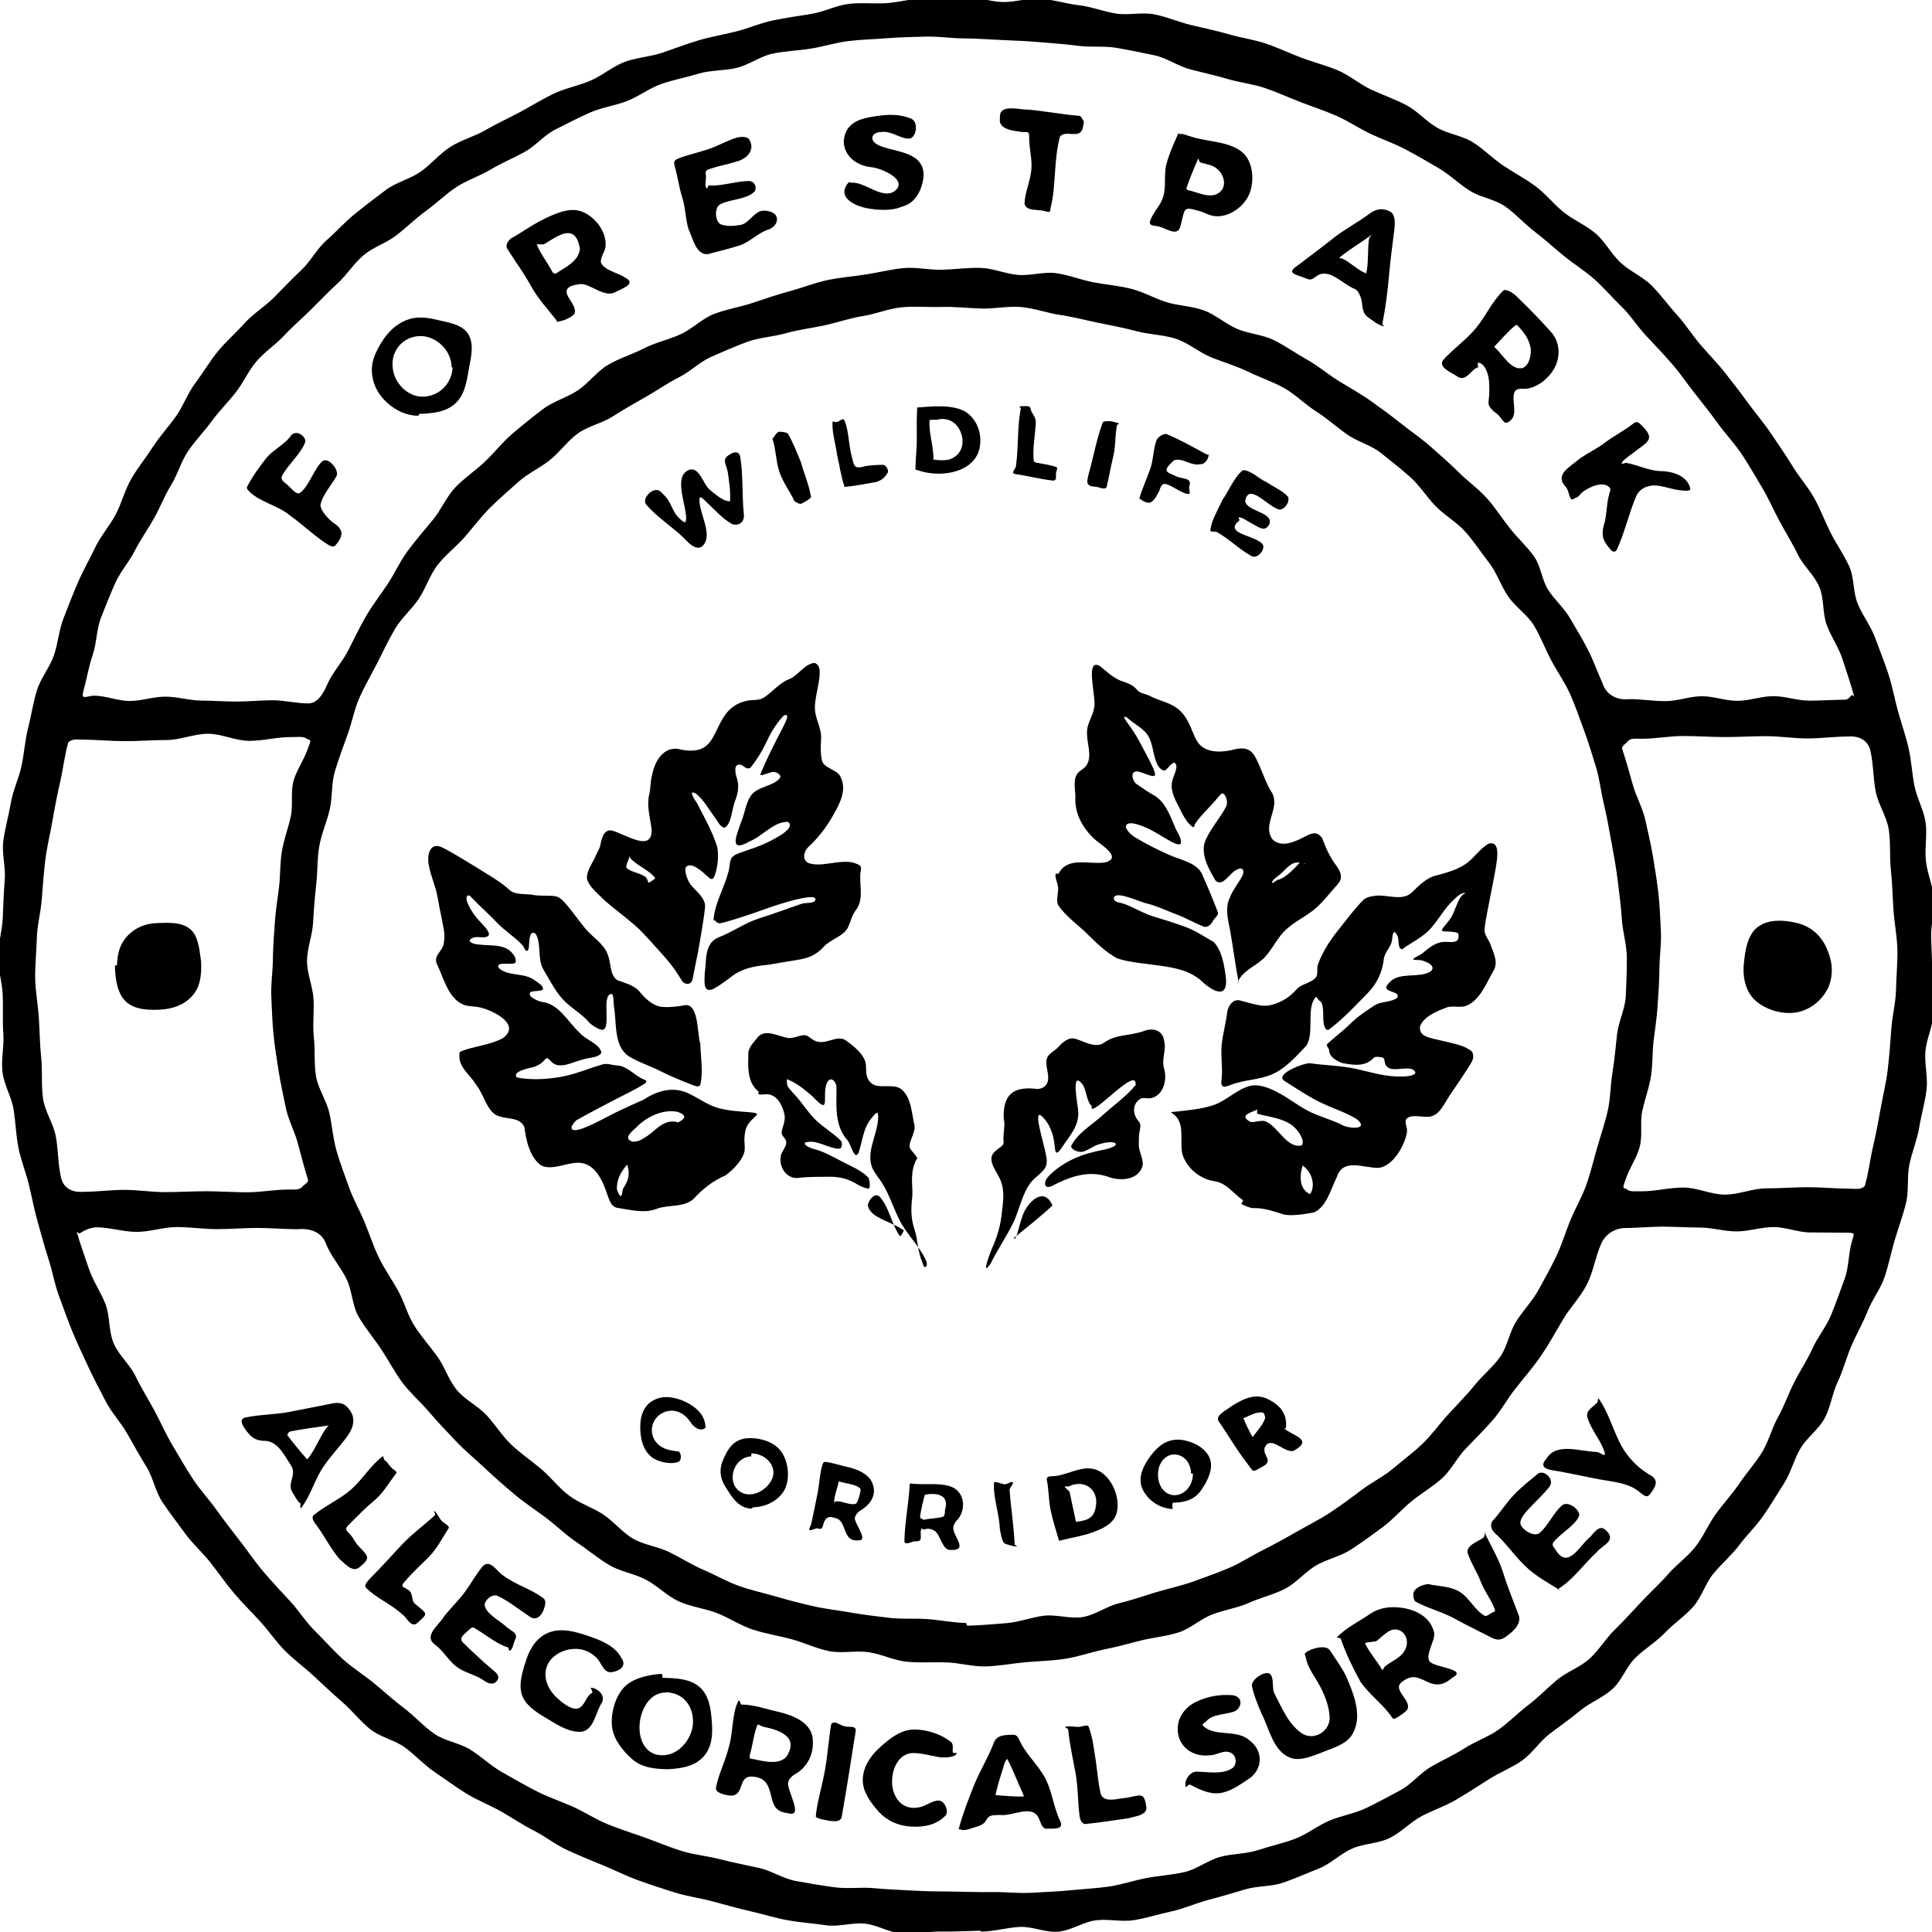 <?xml version="1.0" encoding="UTF-8"?><svg id="Layer_1" xmlns="http://www.w3.org/2000/svg" viewBox="0 0 240 240"><path d="M121.73,239.84c-1.6.03-3.2.13-4.78.1s-3.22.38-4.81.28-3.12-1.1-4.7-1.26-3.27.43-4.84.2-3.2-.34-4.76-.62-3.12-.78-4.67-1.13-3.1-.8-4.64-1.21-3.16-.63-4.68-1.1-3.06-.98-4.56-1.52-2.95-1.28-4.42-1.88-2.97-1.22-4.41-1.88-2.73-1.7-4.15-2.42-2.74-1.63-4.13-2.41-2.9-1.36-4.25-2.19-2.64-1.8-3.96-2.69-2.4-2.12-3.69-3.05-3.05-1.26-4.29-2.25-2.24-2.31-3.44-3.35-2.37-2.13-3.53-3.22-2.47-2.03-3.6-3.16-2.02-2.48-3.1-3.66-2.22-2.29-3.25-3.51-1.93-2.53-2.92-3.79-2.21-2.33-3.15-3.62-1.92-2.56-2.81-3.88-1.15-3.04-1.99-4.4-1.61-2.73-2.39-4.12-1.93-2.57-2.66-3.99-1.49-2.82-2.16-4.27-1.36-2.89-1.97-4.36-1.13-2.98-1.69-4.48-.81-3.09-1.31-4.61-.89-3.05-1.33-4.58-.72-3.09-1.1-4.64-.99-3.03-1.3-4.6-.35-3.16-.6-4.74-1.19-3.05-1.38-4.64.22-3.22.1-4.82,0-3.18-.07-4.77-.59-3.17-.58-4.77.5-3.17.58-4.76.11-3.17.25-4.76-.39-3.25-.18-4.83.66-3.13.93-4.71.99-3.05,1.33-4.61.42-3.17.82-4.72.62-3.14,1.09-4.67,1.58-2.83,2.11-4.34.62-3.16,1.21-4.65,1.14-2.98,1.79-4.44c.63-1.48,1.44-2.87,2.13-4.32s1.79-2.68,2.54-4.09,1.13-3.03,1.93-4.42,1.83-2.64,2.69-3.98,1.97-2.52,2.89-3.83,1.46-2.89,2.43-4.17,1.77-2.69,2.8-3.93,2.25-2.3,3.32-3.49,2.51-2.03,3.63-3.18,2.22-2.29,3.39-3.39,1.92-2.64,3.13-3.7,2.29-2.28,3.54-3.29,2.54-1.99,3.82-2.95,2.98-1.35,4.3-2.26,2.36-2.24,3.72-3.1,2.98-1.28,4.36-2.08,2.84-1.47,4.25-2.22,2.77-1.61,4.22-2.3,3.06-.98,4.54-1.61,2.74-1.75,4.23-2.32,3.17-.64,4.69-1.15,3-1.1,4.54-1.55,3.11-.71,4.66-1.1,3.03-1.06,4.6-1.38,3.15-.55,4.73-.8,3.09-1.06,4.68-1.25,3.23.02,4.83-.1c1.58-.15,3.15-.56,4.72-.64s3.18-.14,4.76-.16,3.16.62,4.74.67,3.21-.54,4.78-.42,3.13.63,4.7.81,3.08.79,4.64,1.04,3.25-.2,4.8.11,3.04.96,4.58,1.33,3.1.69,4.62,1.13,3.12.66,4.62,1.16,2.95,1.2,4.43,1.76,3.05.95,4.5,1.56,2.71,1.72,4.14,2.39,2.95,1.19,4.35,1.92,2.49,2.03,3.86,2.82,3.1.97,4.44,1.81,2.47,2.02,3.78,2.9,2.73,1.62,4,2.56,2.27,2.24,3.5,3.23,2.77,1.61,3.97,2.64,1.95,2.55,3.11,3.63,2.73,1.72,3.85,2.84,2.04,2.43,3.11,3.6,1.91,2.52,2.94,3.73,2.14,2.32,3.12,3.57,1.94,2.49,2.87,3.77,1.97,2.48,2.85,3.8,1.79,2.61,2.61,3.96,1.9,2.56,2.68,3.94,1.32,2.89,2.04,4.31,1.65,2.73,2.31,4.17.47,3.24,1.08,4.71,1.63,2.75,2.17,4.24,1.14,2.95,1.63,4.46.77,3.07,1.19,4.6.95,3.02,1.31,4.56.43,3.14.73,4.69,1.16,3.01,1.39,4.58-.13,3.21.04,4.78.88,3.1.99,4.68-.38,3.18-.34,4.77.15,3.15.13,4.74.27,3.17.18,4.76-.87,3.1-1.02,4.68c-.13,1.59.33,3.23.14,4.8s-.65,3.12-.91,4.68-.9,3.06-1.22,4.61-.04,3.25-.42,4.79-.94,3.05-1.39,4.56-.76,3.1-1.26,4.6-1.56,2.82-2.13,4.29-1.39,2.85-2.01,4.3-1.01,3.02-1.69,4.45-.88,3.12-1.62,4.52-2.22,2.4-3.02,3.77-1.18,2.99-2.03,4.33-1.67,2.71-2.57,4.01-2.07,2.42-3.02,3.69-2.2,2.3-3.2,3.53-1.46,2.93-2.51,4.11-2.42,2.09-3.52,3.24-2.5,1.97-3.64,3.08-1.69,2.84-2.87,3.9-2.77,1.66-3.99,2.67-2.52,1.91-3.78,2.87-2.16,2.43-3.46,3.34-2.83,1.49-4.16,2.35-2.67,1.71-4.04,2.52-2.9,1.3-4.3,2.05-2.53,2.02-3.96,2.71-3.19.66-4.64,1.3-2.65,1.89-4.12,2.47-2.94,1.24-4.44,1.76-3.21.38-4.73.84-3.03.9-4.56,1.3-3,1.08-4.55,1.42-3.08.82-4.64,1.09-3.23-.18-4.81.03-3.05,1.26-4.63,1.41-3.22-.67-4.81-.59-3.14.56-4.73.58c-.13,0-.1-.1-.2-.1ZM120.17,201.95c1.62-.03,3.21-.2,4.79-.31s3.15-.74,4.71-.93,3.31.44,4.87.16,3-1.37,4.54-1.73,3.05-.91,4.57-1.36,3.09-.78,4.58-1.32,3.01-1.07,4.46-1.69,2.8-1.52,4.22-2.23,2.81-1.48,4.18-2.27,2.81-1.49,4.14-2.37,2.61-1.82,3.87-2.78,2.75-1.67,3.96-2.7,2.53-1.99,3.67-3.09,2.08-2.44,3.16-3.62,2.22-2.31,3.22-3.55,2.29-2.29,3.22-3.58,1.16-3.08,2.01-4.42,2-2.52,2.77-3.91,1.55-2.8,2.24-4.24,1.13-2.99,1.74-4.46,1.44-2.87,1.97-4.37.9-3.07,1.34-4.6.97-3.05,1.32-4.61.33-3.19.59-4.76.39-3.16.57-4.74,1-3.13,1.08-4.72.14-3.21.13-4.81-.52-3.19-.62-4.78-.32-3.17-.51-4.76-.48-3.15-.77-4.72-.55-3.14-.93-4.69-.53-3.17-1-4.7-.93-3.07-1.49-4.57-1.07-3.03-1.72-4.49-1.6-2.78-2.35-4.2-1.31-2.93-2.14-4.31-2.3-2.3-3.21-3.63-1.39-2.92-2.38-4.19-1.86-2.62-2.92-3.82-2.52-2-3.66-3.15-1.97-2.55-3.17-3.63-2.45-2.05-3.71-3.05-2.93-1.39-4.24-2.33-2.47-1.98-3.83-2.85-2.48-2.04-3.88-2.84c-1.41-.81-3-1.32-4.48-2.04s-3.04-1.17-4.57-1.78-2.83-1.79-4.39-2.31-3.27-.52-4.85-.94-3.18-.72-4.79-1.05-3.18-.75-4.81-.99-3.21-.84-4.84-.98-3.3.24-4.94.19-3.28-.25-4.92-.2-3.31-.11-4.94.04-3.21.84-4.82,1.09-3.18.8-4.77,1.15-3.24.53-4.8.98-3.3.52-4.83,1.08c-1.51.57-2.99,1.21-4.43,1.84s-2.66,1.88-4.07,2.58-2.73,1.65-4.1,2.42-2.76,1.57-4.09,2.42-3.05,1.19-4.33,2.11-2.25,2.32-3.48,3.31-2.77,1.67-3.94,2.73-2.42,2.11-3.53,3.23-2.09,2.43-3.13,3.62-2.38,2.2-3.35,3.45-1.46,2.9-2.34,4.21-2.18,2.41-2.98,3.78-1.49,2.85-2.21,4.26-1.55,2.82-2.19,4.27-.92,3.08-1.47,4.57-1.1,3-1.56,4.52-.29,3.21-.65,4.76-1.03,3.03-1.3,4.59-.2,3.18-.38,4.76-.3,3.15-.39,4.74-.75,3.16-.75,4.75.72,3.16.81,4.75-.14,3.19.04,4.78,0,3.22.27,4.79,1.3,2.99,1.65,4.54.45,3.16.89,4.69,1.01,3.01,1.54,4.51,1.33,2.88,1.94,4.35,1.09,2.98,1.78,4.41,1.61,2.72,2.39,4.12,1.16,3,2.01,4.34,1.92,2.53,2.86,3.83,1.41,2.94,2.43,4.17,2.6,1.96,3.69,3.13,1.92,2.56,3.08,3.66,2.48,1.99,3.7,3.02,2.2,2.35,3.48,3.31,2.86,1.45,4.2,2.32,2.36,2.23,3.75,3.03,3.08.97,4.52,1.68,2.76,1.57,4.24,2.2,2.85,1.44,4.36,1.98,3.06.87,4.6,1.32,3.06.84,4.63,1.2,3.13.52,4.71.8,3.13.45,4.73.65,3.17.04,4.77.16,3.15.44,4.76.48c.13.01.08.31.18.31ZM230.34,86.54c-.41-1.54-.95-3.05-1.42-4.55s-1.44-2.86-1.99-4.34-.31-3.29-.93-4.75-1.98-2.59-2.67-4.02-1.53-2.76-2.28-4.16-1.38-2.85-2.19-4.21-1.6-2.73-2.47-4.05-1.98-2.47-2.91-3.75-1.89-2.52-2.88-3.76-1.86-2.56-2.9-3.75-2.12-2.34-3.21-3.49-1.93-2.54-3.07-3.64-2.18-2.32-3.36-3.38-2.56-1.89-3.79-2.9-2.4-2.08-3.66-3.04-2.33-2.2-3.64-3.11-3.07-1.11-4.41-1.96-2.49-2-3.86-2.8-2.74-1.6-4.14-2.34-2.92-1.25-4.35-1.93-2.76-1.6-4.21-2.23-2.97-1.13-4.45-1.7-2.93-1.24-4.43-1.75-3.11-.67-4.63-1.12-3.06-.78-4.6-1.18-2.92-1.43-4.48-1.76-3.12-.65-4.69-.92-3.21-.05-4.78-.26-3.15-.31-4.74-.45-3.16-.2-4.75-.27-3.16-.19-4.75-.2-3.18-.27-4.76-.22-3.18.07-4.77.2-3.18.16-4.76.35-3.11.69-4.68.94-3.18.3-4.73.62-2.93,1.39-4.48,1.77-3.21.26-4.73.72-3.1.75-4.6,1.27-2.81,1.55-4.29,2.13-3.11.78-4.57,1.42-2.86,1.38-4.29,2.09-2.49,2.06-3.89,2.83-2.85,1.36-4.22,2.18-2.92,1.3-4.25,2.18-2.46,2.01-3.75,2.94-2.41,2.05-3.67,3.03-2.89,1.46-4.11,2.5c-1.19,1-2.04,2.4-3.18,3.45s-2.22,2.17-3.32,3.27-2.29,2.1-3.35,3.24-2.42,2.02-3.43,3.2-1.65,2.68-2.61,3.9-2.08,2.33-3,3.59-2.03,2.39-2.9,3.68-1.29,2.88-2.1,4.2-1.37,2.79-2.13,4.15-1.68,2.62-2.38,4.01-1.8,2.6-2.43,4.01-1.22,2.89-1.78,4.33-.52,3.13-1.02,4.59-.74,3.01-1.16,4.5c-.34,1.17.38.63,1.3.58,1.48,0,2.97.66,4.45.66s2.96-.54,4.44-.54,2.96.48,4.44.49,2.96.12,4.44.12,2.96-.16,4.44-.16,2.97.4,4.45.39c1.2-.02,1.89-1.34,2.34-2.38.67-1.49,1.83-2.72,2.57-4.15s1.42-2.9,2.24-4.3,1.81-2.68,2.7-4.02,1.55-2.86,2.52-4.15,2.02-2.53,3.06-3.77,1.68-2.86,2.79-4.04,2.52-2.09,3.69-3.21,2.19-2.43,3.42-3.48,2.51-2.08,3.8-3.06,2.97-1.42,4.32-2.32,2.36-2.34,3.76-3.17,3-1.3,4.44-2.04,3.06-1.08,4.55-1.75,2.69-1.97,4.21-2.55,3.15-.83,4.7-1.34,3.07-1.05,4.65-1.47,3.09-1.04,4.69-1.38,3.22-.45,4.84-.71c1.56-.24,3.12-.65,4.68-.79s3.18.26,4.76.21,3.15-.27,4.73-.23,3.11.74,4.68.87,3.21-.43,4.77-.21,3.06.84,4.6,1.13,3.13.42,4.66.8,2.93,1.21,4.43,1.67,3.15.48,4.63,1.02,2.71,1.7,4.16,2.31,3.14.69,4.55,1.39,2.7,1.63,4.08,2.4,2.58,1.8,3.92,2.64,2.72,1.58,4,2.49,2.55,1.84,3.78,2.82,2.54,1.86,3.72,2.91,2.37,2.08,3.49,3.19,2.44,2.04,3.49,3.22,1.9,2.54,2.88,3.77c.93,1.16,2.06,2.19,2.93,3.4s.97,2.94,1.78,4.19,1.99,2.26,2.73,3.55,1.53,2.55,2.21,3.89,1.16,2.73,1.78,4.1c.48,1.51,1.83,2.2,3.4,2.02,1.48,0,2.97.25,4.46.25s2.97-.6,4.46-.61,2.97.57,4.46.57,2.97-.58,4.46-.58,2.97.56,4.46.56,2.97-.11,4.46-.12c.43-.02.61-.38.79-.56.11-.07.39.22.37.16ZM9.51,152.96c.44,1.56,1.02,3.1,1.53,4.64s1.5,2.91,2.07,4.42.37,3.36,1.01,4.85,2.03,2.65,2.73,4.11,1.57,2.83,2.34,4.26,1.41,2.92,2.24,4.31,1.63,2.8,2.52,4.16,2.01,2.54,2.95,3.86,1.92,2.59,2.92,3.87,1.89,2.63,2.95,3.86,2.15,2.41,3.26,3.6,1.97,2.61,3.13,3.74,2.22,2.38,3.43,3.47,2.61,1.95,3.86,2.98,2.45,2.13,3.75,3.11,2.4,2.24,3.74,3.17,3.14,1.13,4.52,2,2.56,2.02,3.98,2.82,2.82,1.61,4.27,2.35,3,1.24,4.48,1.91,2.85,1.58,4.36,2.19,3.06,1.09,4.59,1.64,3.02,1.19,4.58,1.67,3.2.61,4.77,1.02,3.15.71,4.75,1.06,3.04,1.35,4.64,1.64,3.21.56,4.83.78,3.27-.05,4.9.11,3.23.2,4.86.3,3.23.1,4.87.12,3.23.09,4.87.06,3.25.18,4.88.09,3.25-.15,4.87-.31c1.59-.16,3.2-.23,4.77-.46s3.12-.76,4.68-1.06,3.19-.38,4.73-.74,2.91-1.47,4.44-1.89,3.22-.35,4.73-.85,3.1-.84,4.58-1.4,2.79-1.63,4.25-2.25,3.11-.87,4.54-1.55,2.84-1.47,4.25-2.21,2.45-2.13,3.83-2.93,2.83-1.44,4.17-2.3,2.9-1.39,4.2-2.3,2.42-2.09,3.69-3.05,2.37-2.12,3.59-3.14,2.86-1.56,4.04-2.63,2.01-2.51,3.15-3.62,2.2-2.29,3.29-3.45,2.27-2.23,3.32-3.43,2.4-2.15,3.39-3.4,1.6-2.79,2.54-4.08,2.03-2.46,2.92-3.78,1.98-2.52,2.82-3.88,1.21-2.98,1.99-4.37,1.29-2.91,2.01-4.33,1.61-2.74,2.27-4.2,1.73-2.72,2.33-4.2,1.14-2.99,1.68-4.49.45-3.2.92-4.72c.27-.92.39-.95-.6-.98-1.53,0-3.05-.03-4.58-.03s-3.06-.67-4.59-.67-3.06.54-4.59.54-3.06-.48-4.59-.48-3.06-.11-4.59-.11-3.06.16-4.58.17c-1.4-.02-2.62.84-3.09,2.04-.71,1.62-.95,3.43-1.75,4.99s-2.09,2.86-2.98,4.37-1.73,3.04-2.72,4.49-2.14,2.75-3.23,4.14c-.98,1.25-1.73,2.67-2.78,3.86s-2.16,2.32-3.27,3.45-1.83,2.68-3,3.75-2.6,1.87-3.82,2.88-2.29,2.24-3.56,3.19-2.58,1.89-3.9,2.76-3,1.2-4.37,2-2.44,2.16-3.85,2.89-3.01,1.09-4.46,1.74-3.06.88-4.55,1.44-2.74,1.78-4.26,2.26-3.14.61-4.68,1-3.07.82-4.63,1.12c-1.6.35-3.18.9-4.78,1.15s-3.28.27-4.9.42-3.27.47-4.9.52-3.28-.45-4.91-.5-3.28.07-4.9-.08-3.17-.96-4.78-1.19-3.34.19-4.94-.14-3.11-1.07-4.68-1.49-3.21-.67-4.76-1.18-2.94-1.46-4.46-2.05-3.22-.77-4.7-1.44-2.67-1.95-4.12-2.71-3.18-.99-4.58-1.83-2.66-1.91-4.02-2.82-2.52-2.07-3.83-3.05-2.67-1.87-3.92-2.92-2.47-2.12-3.66-3.24-2.46-2.15-3.58-3.34-2.26-2.36-3.32-3.61-2.33-2.34-3.31-3.64-1.74-2.79-2.64-4.15-1.99-2.63-2.81-4.04-.8-3.27-1.53-4.74-1.85-2.72-2.49-4.23c-.51-1.56-2-2.08-3.56-1.92-1.67,0-3.34-.16-5.01-.16s-3.34.15-5,.15-3.34-.26-5-.26-3.34.6-5,.6-3.34-.57-5-.57c-.79.03-1.5.39-2.09.76-.11.06-.42-.32-.41-.27ZM202.06,147.72c.36.39,1.33.24,1.88.27,1.72,0,3.44-.47,5.17-.47s3.44.88,5.17.88,3.44-.78,5.17-.78,3.45-.14,5.17-.14,3.45.18,5.17.18c.7,0,1.39.18,1.86-.34.47-1.59.63-3.2,1.01-4.82s.68-3.21.97-4.84.69-3.22.88-4.87.32-3.28.43-4.93.56-3.28.59-4.94.21-3.32.17-4.97-.38-3.3-.49-4.95-.14-3.31-.32-4.96-.01-3.35-.26-4.98-1.32-3.14-1.63-4.76-.27-3.32-.63-4.93c-.23-1.35-1.4-1.98-2.7-1.88-1.71,0-3.42.24-5.14.24s-3.43-.28-5.14-.28-3.43.11-5.14.11-3.42-.13-5.14-.13-3.42.34-5.13.34c-.64.03-1.46-.16-1.82.37-.12.21-.75.51-.65.88.49,1.49.91,2.97,1.32,4.45s1.23,2.9,1.56,4.4.7,3.04.95,4.56.51,3.08.68,4.61.22,3.11.3,4.66-.17,3.11-.18,4.66-.13,3.09-.23,4.64c-.09,1.46-.33,2.89-.5,4.36s-.09,2.93-.33,4.39-.76,2.82-1.07,4.27.06,3.02-.32,4.45-1.32,2.67-1.76,4.08c-.1.37-.34.77-.24.98,0,.11.35.13.38.17ZM38.14,91.8c-.41-.41-1.41-.2-2.02-.24-1.72,0-3.43.47-5.15.47s-3.43-.88-5.15-.88-3.43.78-5.15.78-3.43.14-5.15.14-3.43-.18-5.15-.19c-.71,0-1.42-.16-1.89.36-.46,1.58-.62,3.2-.99,4.81s-.68,3.21-.96,4.84-.69,3.22-.89,4.86-.33,3.27-.45,4.92-.58,3.27-.62,4.93-.23,3.31-.2,4.96.36,3.3.46,4.95.12,3.31.29,4.95-.01,3.35.22,4.98,1.3,3.14,1.6,4.77.25,3.32.61,4.93c.25,1.45,1.41,2.02,2.78,1.91,1.7,0,3.4-.24,5.1-.24s3.4.28,5.1.28,3.4-.11,5.1-.11,3.4.13,5.1.13,3.4-.34,5.09-.34c.63-.02,1.36.12,1.75-.37.14-.21.78-.48.69-.85-.46-1.5-.86-2.98-1.25-4.48s-1.19-2.91-1.5-4.43-.66-3.05-.9-4.58-.49-3.08-.64-4.62-.2-3.11-.27-4.66.19-3.11.2-4.66.15-3.09.25-4.64c.09-1.46.35-2.9.52-4.36s.1-2.93.35-4.39.77-2.82,1.09-4.26-.04-3.03.35-4.45,1.34-2.66,1.8-4.07c.1-.37.35-.75.26-.96,0-.11-.34-.15-.38-.19Z"/><path d="M154.39,149.08c-1.03-.68-1.99-2.07-3.39-2.32-1.93-.26-3.57-1.63-4.13-3.41-.36-1.76.44-3.94-1.23-5.05-.36-.33-.27-.09.16-.18,1.62-.18,3.32-.31,4.89-.82s2.84-1.88,4.4-2.35c1.13-.37,2.44.13,3.49.68,1.35.67,2.55,1.65,3.9,2.36s2.87,1.07,4.22,1.74c.74.49,3.53.67,1.82-.72-1.43-.88-3.15-1.38-4.69-2.16s-2.88-1.7-4.33-2.61c-1.11-.86,2.53-2.22,3.22-2.16,1.9.27,3.88.29,5.78.71s3.71,1.02,5.65.93c.56.05,2.42-.18,1.34-.86-.83-.44-2.66.43-3.29-.47-.25-.27-.13-.96-.48-1.04-.26-.03-.83-.15-1.04.03-1.1,1.21-2.59.92-3.98.67-.68-.29-1.54-.7-1.6-1.6.03-.19-.43-.54-.22-.77.94-.87,1.98-1.62,2.88-2.52s1.95-1.58,3.01-2.28c.82-.52,2.07-.35,2.8-.93.53-1-2.37-.53-.97-1.91,1.19-1.35,3.71-.49,5.07-1.34,1-.74-.87-1.45-1.38-1.44-1.51,0-.34-.31.34-.79.8-.66,1.68-1.42,2.71-1.46.57-.04,1.46.17,1.74-.27.12-.19.21-.76-.1-.89-1.95-.41-2.55.41-.93-1.56.63-.82.83-2.03,1.4-2.85.29-.46.76-.47.54-.52-.55-.02-1.08.55-1.49.93-1.02.95-1.76,2.34-2.77,3.48s-2.47,1.77-3.56,2.6c-.63-.1-.3-1.29-.61-1.74-.45-.9-.58-.11-.64.62-.11.76-.86,1.46-1,2.22-.18,1.6-.74,2.95-1.87,4.18-1.54,1.58-3.16,3.33-4.94,4.67-.57.35-.75-.9-.73-1.52,0-.92-.03-1.9-.48-2.05-.08-.03-.35-.52-.44-.47-1.26,1.4-.13,4.52-1.2,6.08-1.24,1.29-2.48,2.73-4.13,3.49s-3.66.71-5.26,1.37c-.99.41-1.28.24-1.11-.83.15-1.36-.14-2.77,0-4.14s.52-2.69.69-4.07c.1-.74.65-1.62,1.51-1.48,1.71.44,2.81.86,3.86.6s2.21-.74,3.38-2.1c.7-.6,1.74-.68,2.27-1.36.3-.37.07-1.15.25-1.6.58-1.57,1.49-2.98,2.51-4.25s2.02-2.65,3.17-3.79c.43-.38,1.19-.46,1.72-.51,1.39-.05,3.05.64,4.18-.31.98-.92,1.88-1.95,3.29-2.23,1.22-.33,2.5-.7,3.52-1.41s1.77-1.96,2.86-2.51c1.59-.36,1,2.25.48,4.95-.45,2.37-1.01,4.92-1.02,5.66-.12.69.55,1.34.75,2.01.39,1.07.95,2.11.37,3.14-.88,1.5-1.65,3.65-3.35,4.37-.72.33-1.74-.04-2.49.23-1.18.45-2.88,1.13-3.31,2.36-.16,1.25,1.15,1.4,2.57,1.74,1.29.31,2.8.59,3.5,1.11.6.25.69.94.34,1.58-.84,1.41-1.83,2.81-2.72,4.13-.66.98-1.21,2.35-2.31,2.61-.89.25-2.39-.38-3.05.3-.34.33.15,1.18.05,1.65-.26,1.67-1.78,4.31-3.57,4.45-1.87.01-4.37-1.25-5.14,1.13-.72,1.42-1.28,3.74-2.85,4.4-1.07.2-2.56.46-3.66.28-1.29-.38-2.48-.86-3.88-.81-.42-.01-1.08-.33-1.45-.49-.09-.09.25-.41.18-.46ZM156.17,137.83c-.51.32-2.41.66-.87,1.52.52.17,1.55-.35,2.07.03,1.44.69,2.55,3.34,4.33,2.9.13-.06.16-.49.1-.68-.23-.74-.75-1.39-1.33-1.84-1.2-.87-2.84-1.01-4.26-1.4-.12-.04,0-.55-.04-.53ZM161.82,144.79c-.55,1.8-.14,3.11.94,3.55.68-1.1.23-2.76-.94-3.55Z"/><path d="M69.23,111.4c.36.13.61.41.89.69.93,1.03,1.72,2.21,2.61,3.28s2.32,1.87,2.77,3.23c.41.92.22,2.58,1.21,3.17,1,.38,2.17.62,2.88,1.58.74.87,1.68,1.71,2.84,1.74.82.06,1.74-.06,2.52-.2,1.89-.44,1.63,3.53,2.04,4.75.06,1.67.38,3.55,0,5.16-.24.31-.72.07-1.1-.07-1.34-.53-2.65-1.06-3.91-1.7s-2.68-1.08-3.89-1.83c-1.87-1.27-1.47-4.09-1.81-6.09-.1-.58-.02-1.57-.28-1.64-1.46-.02.17,4.89-1.39,4.43-.47-.17-1.01-.47-1.4-.87-.94-1.11-2.35-1.84-3.34-2.94s-1.65-2.48-2.41-3.73c-.72-1.31-.17-3.16-.93-4.38-1.07-.64-.63,1.95-.98,2.1-.34.19-.41-.45-.68-.7-.98-1.05-2.23-1.79-3.17-2.8s-2.05-1.96-3-2.96c-.24-.24-.32-.42-.58-.38-.61.33.56,2.14,1.03,2.7.59.76,2.46,2.29,1.11,2.48-.49.07-1.08-.11-1.52.08-.64.28-.43.56.11.72,1.53.4,3.63-.14,4.73,1.12.28.32.54.66.48,1.15-.02.59-2.65-.24-2.1.76,1.2,1.11,3.2.51,4.49,1.55.34.26,1.1.64.99,1.09-.09.31-1.35.13-1.58.39-.36.56,1.02,1.08,1.41,1.17,2.2.24,3.21,2.45,4.73,3.83.68.87,2.52,1.37,2.71,2.48-.34.69-1.61.58-2.27.85-1.27.27-2.97,1.37-4,.23-.32-.34-.45-.59-.83-.13-.41.48-1.05.82-1.71.93-.44.12-2.31.51-1.69,1.21,1.75.34,3.66.23,5.47-.08s3.51-1.08,5.2-1.55c.56-.16,1.16.1,1.73.13,1.15.05,1.89.92,2.93,1.52.49.33,1.04.27.59.72-1.35.86-2.82,1.51-4.24,2.27s-2.87,1.49-4.24,2.28c-.25.15-.51.55-.63.77-.26,1.13,2.01.1,4.33-1.13,2-1.06,4.21-1.99,4.61-2.18,1.82-1.21,3.92-1.71,5.85-.63,1.16.57,2.23,1.35,3.44,1.68s2.52.41,3.8.51c2.05.17.4.39-.3,1.83-.15.34-.23.8-.26,1.19-.06.61.08,1.2,0,1.8-.16,1.06-1.5,2.44-2.38,3.04-1.52.65-2.8,1.65-3.96,2.92-1.27,1.11-3.07.66-4.56,1.22-1.56.61-3.22.13-4.87-.11-.94-.16-1.07-1.19-1.53-2.38-.46-1.22-1.23-2.71-2.6-3.12-1.63-.52-3.87,1.03-5.39.21-1.41-1.03-1.85-3.14-2.06-4.75-.52-1.22-2.01-.96-3.13-1.34-1.51-.42-1.86-2.72-2.9-3.97-.67-1.11-1.9-1.95-2.04-3.26.05-.33-.13-.69.18-.83,1.58-.66,3.57-.76,5.19-1.63,2.32-1.63-.99-3.36-2.58-3.77-.75-.26-1.7-.11-2.42-.46-1.85-.9-2.36-3.39-3.23-5.15-.27-1.06.81-1.42.93-2.5.09-.5.08-1.07,0-1.58-.23-1.35-.55-2.7-.78-4.06s-.87-2.65-1.09-3.99c-.25-1.13.06-2.99,1.7-2.18,1.43.72,2.79,1.61,4.17,2.43,1.47.95,2.95,1.72,4.14,2.82.66.61,1.73.49,2.66.58,1,.23,2.22.08,3.16.22.08.02.06.07.13.09ZM84.24,139.43c.92-.48,1.12-.88-.06-1.31-1.77-.36-3.66.54-4.9,1.69-.44.52-2.08,1.54-.74,2.01.61.01.95-.12,1.43-.43,1.39-.74,2.28-2.39,4.11-2.02.09.02.09.09.16.06ZM77.92,144.67c-.91.99-1.3,1.97-1.29,3.01,0,.19.34.91.46.9.23-.01.2-.75.32-.94.58-.88.92-1.66.51-2.97Z"/><path d="M131.51,108.5c1.16-2.17,3.83-1.04,5.84-1.38,1.92-.55-.22-1.97-1.1-2.64-1.65-1.39-2.83-3.37-2.66-5.64-.09-1.34-.33-2.5.71-3.16,2.09-1.31.18-3.8.9-5.67.2-.7.61-1.32.7-2.04.4-1.04-1.24-6.34.73-5.23.86.69,1.79,1.6,2.87,1.92.7.25,1.26.44,1.77,1.06.37.43,1.08.47,1.58.74,1.25.66,2.55.77,3.68,1.77,1.35,1.26,1.53,2.92,2.28,4,.7.99,2.2,1.5,4.72.82,1.76-.34,2.21.5,2.79,1.77s1.04,2.69,1.71,3.69c1.01,1.92-1.23,3.85,0,5.71.84.9,2.11.65,3.38.05s2.04-1.27,2.83-.16c.47,1.27,1,2.46,1.87,3.57.54.8.67,1.49.07,2.15-.96,1.06-1.87,2.3-2.99,3.21-1.1.86-2.39,1.48-3.42,2.42s-1.62,2.27-2.54,3.33-2.5,1.59-3.25,2.78c-.21.31-.07.44-.22.47-.15.03.18.16.09-.13-.4-2.02-.68-4.36-1.05-6.38-.3-1.42-.63-2.81.01-4.11.35-.89.96-1.62,1.42-2.43.46-.71.22-1.46-.66-.91-.8.31-1.66,2.2-2.59,1.29-.79-1.39-1.89-3.21-1.27-4.89.64-1.52,1.8-2.78,2.57-4.21.34-.61,0-1.41-.24-1.62-.2-.22-.42,0-.83.51-.8,1.01-1.94,1.99-2.66,3.05-.32.47-.12.65-.39.51-.58-.39-.94-1-1.28-1.61-.62-1.35-1.68-2.76-1.22-4.24.14-.58.55-1.23.47-1.8-.32-1.02-1.15.77-1.55.65-.26-.05-.48-.25-.67-.51-.65-.99-.6-2.47-1.17-3.6s-1.88-1.65-2.75-2.48c-1.02-.46.47.94,1.53,2.94.89,1.67,1.86,3.45,1.9,3.83.46,1.22-1.58-.16-2.3-.06-.77.1-.4,1.28.11,1.59.63.42,1.28.89,1.95,1.27,1.53.8,2.05,2.38,2.72,3.89.22.7.94,1.48.78,2.2-.37.43-1.76-.61-3.23-1.43s-3.35-1.54-3.59-.75c-.09.42.78,1.24,1.25,1.47,1.23.75,2.71,1.49,4.15,2.13s3.28.92,4.02,2.28c.69,1.56,1.41,3.25,2.02,4.87.11.34-.49.74-.62,1.04-.21.43-.68.86-1.11.72-1.17-.44-2.27-1.11-3.45-1.54s-2.31-1-3.51-1.31c-.76-.08-4.5-1.96-4.22-.51.22.36.74.35,1.18.5,1.28.45,2.46,1.22,3.78,1.61s2.62.81,3.89,1.27,2.35,1.22,3.53,1.88c1.03,1.08,1.29,2.81,1.5,4.32.35,2.97-1.75,1.74-3.04.5-1.43-1.26-3.24-1.61-5.06-1.87s-3.68-.38-5.36-.9c-1.45-.78-2.63-1.95-3.82-3.12s-2.69-2.19-3.56-3.55c-.29-.65.14-1.64-.02-2.39-.13-.56-.35-.98-.28-1.44.18-.13.32.04.36-.03ZM162.17,107.36c.02-.16-.56-.24-.85-.21-1.05-.11-1.65,1-2.45,1.58-.28.21-.92.66-.84.95.06.09.57-.39.74-.39,1.06-.28,2.1-1.52,2.78-2.22.21-.12.62.33.62.29Z"/><path d="M88.63,114.37c.1-2.02,1.3-4,1.83-5.97.25-.71.07-1.71.71-2.1.38-.34,2.33-.8,3.96-1.56,1.88-.88,3.65-1.99,2.76-2.64-1.73-.09-3.18,1.78-4.75,2.41-2.8,1.61-1.52-1.02-1.07-2.41.57-1.34.64-3.08,1.77-3.8.92-.67,2.45-.78,3.09-1.72.09-.46-.67-.76-1.03-.68-1.47.42-1.73.8-1.12-.46.13-.37.9-2,1.68-3.54.93-1.84,1.9-3.39.92-3.03-.88.94-1.55,1.97-2.11,3.18s-1.24,2.32-2.05,3.32c-.45.31-.87-.3-1.26-.38-.86-.13-.61,1.03-.47,1.52.34.97.24,1.78-.09,2.76-.47.97-.47,3.01-1.36,3.55-.56-.04-.82-.71-1.19-1.2-.72-.98-1.43-2.24-2.32-2.97-1.1-.7-.34.58.04,1.09.92,1.79,1.94,3.57,2.54,5.51.19,1.21.05,2.38-.31,3.49-.27.7-.56.49-1,.05-.51-.45-1.9-1.82-2.6-1.08-.23.49.23,1.72.6,2.19.7.85,1.86,1.66,1.79,2.8-.16,1.5-.45,3.01-.69,4.51s-.61,2.99-.87,4.47c-.19.72-.98.68-1.33.14-.79-1.36-1.7-2.5-2.75-3.64s-2.02-2.32-3.2-3.34-2.45-1.94-3.62-2.96c-.7-.73-1.73-1.52-2.13-2.44-.4-.94.69-2.31,1.09-3.31.16-.39.4-.71.48-1.13.16-.71.36-1.97,1.39-1.84,1.55.35,5.36,3.04,4.95-.41-.17-1.29-.6-2.7-.25-4.11.18-.76.12-1.56.33-2.31.29-1.53,1.21-3.44,3.11-3.32,3.29.81,4.05-.59,4.75-1.94.78-1.5,1.41-3.53,4.03-4.04.65-.11,1.34,0,1.92-.32,1.14-.69,1.9-1.8,3.16-2.31,1.15-.42,2.01-1.97,3.22-2.05.26.06.56.37.62.76.18,1.66-.74,3.62-.54,5.3.17,1.2.87,2.25.73,3.56-.04.79-.07,1.67.1,2.44.19,1,1.77,1.15,2.26,1.97.95,1.72-.05,3.47-.89,4.96s-1.94,2.88-3.12,3.95c-.61.7-.67,1.76.33,1.99,1.84.49,4.5-.92,6.17.26.26.28,0,.87.02,1.26-.03,1.44.4,3.06-.55,4.27-.47.62-.63,1.41-.96,2.11-.56,1.15-2.16,1.48-3.02,2.42-.92,1.04-1.93,1.43-3.22,1.63s-2.6.45-3.83.64c-1.68.14-3.26.49-4.52,1.53-.69.52-1.45,1.08-2.19,1.47-1.28.51-1.05-.98-1.02-2.02.24-1.6-.09-3.61,1.68-4.4,1.73-.64,3.28-1.8,5.06-2.36s3.53-1.22,5.26-1.81c.46-.18,1.49-.02,1.72-.41.3-.79-1.67-.36-3.87.28-1.24.36-2.59.87-3.84,1.3-1.87.64-3.51,1.13-3.91,1.2-.39.11-.58,0-.83-.3-.02-.12-.18.03-.18-.02ZM78.23,106.31c-.1.43-.53,1.19-.41,1.48.55.59,1.78.64,2.39,1.18.24.17.27.75.43.67.1-.08.71-.4.75-.57-.7-.95-2.25-1.54-3.07-2.44-.12-.11-.08-.35-.09-.32Z"/><path d="M135.63,137.41c-.67-.57-.64-1.97-1.15-2.7-1.51-1.93-.59,2.53-.56,3.15.26,1.93-1.09,3.27-2.06,4.76-.34.5-.73.96-.81.02-.12-1.33-.42-2.67-1.41-3.76-1.82-2.04.62,4.7.38,5.45.06,1.07-1.25,1.68-1.91,2.49-1.19,1.49-1.47,3.56-2.32,5.24s-1.92,3.26-2.75,4.94c-1.34,1.91.15-1.89.36-2.32.52-1.2.88-2.47,1.03-3.83s.4-2.73-.06-3.99c-.31-1.15-1.95-2.68-.84-3.75.47-.51,1.2-.74,1.14-1.24-.08-.57.06-1.29.1-2.18.01-.39-.13-.82-.09-1.21.05-2.93,1.68-3.51,4.22-3.2.77-.05,1.28-.52,1.31-1.29.05-.84-.49-2-.07-2.7.26-.5.96-.8,1.33-1.23.48-.53,1.32-1.35,2.25-.97.92.27,2.3,1.1,3.28.53,1.75-1.26,3.17-.83,5.24-1.59,1.08-.37,2.2,0,2.37,1.24.31,1.13-.33,2.26-.03,3.38.46,1.37,0,3.42-1.58,3.76-.42.13-1-.15-1.37.11-1,.63-.96,1.94-.15,2.81.35.44.09,1.02.03,1.53-.05.48-.04,1-.04,1.49.04.85.74,1.9.39,2.7-.64,1.6-2.85,1.7-4.34,1.09-2.45-.78-4.73.08-6.87,1.2-1.01.45-.97-.57-.54-1.05.85-.99,2.07-1.77,3.22-2.32s2.5-.9,3.74-1.14c2.61-.54,1.56-1.36-.5-.69-.72.17-1.35.75-2.05.92-.66.17-1.51-.34-1.46-.69.8-1.62,2.54-2.59,3.89-3.81s3.04-2.42,4.12-3.78c.21-2.35-4.69,3.22-5.43,2.95-.06-.02,0-.3-.03-.33Z"/><path d="M94.25,135.61c-1.5-1.14-1.31-3.22-1.29-4.84.07-.72.75-1.38,1.2-1.96,1.01-1.05,2.5-.04,3.77.13.95.09,1.86-.7,2.55-.14.37.27.69.54,1.15.61,1.12.26,2.32-.8,3.35-.23,1.04.73,2.63,1.95,2.6,3.31,0,.82.02,1.59.75,2.13.88.68,2.72-.08,3.65.7,1.24,1,1.27,3.02,1.62,4.46.19,1.06-1.06,2.37-.43,3.06.24.31.55.61.74.95.09.24-.21.36-.24.62-.67,1.62-.22,3.13-.35,4.3-.17,1.48-.18,2.66.31,4.1.39,1.15.33,2.62,1.01,4.17.21.84.73.27.38-.42-.78-1.75-2.31-3.15-3.2-4.85s-1.41-3.62-2.54-5.19c-.38-.56-.83-1.08-1.02-1.72-.65-2.08,1.09-4.49.79-6.51-.2-.2-.51.31-.69.5-1.15,1.26-1.2,2.96-1.72,4.46-.08.1-.21.29-.33.23-.45-.29-.65-1.34-1-1.8-1.7-1.88-1.38-4.32-1.4-6.64-.03-.69-.75-1.47-1.19-.5-.68,1.61.59,4.18-1.74,1.7-.95-.83-2.03-1.74-3.19-2.16-.14-.02,0,.29-.03.39-.04.58.49.95.86,1.41.95.99,1.67,2.21,2.65,3.19s2.26,1.68,3.21,2.66c.18.22.1.65-.01.88-.62.41-2.64-.79-3.61-.77-1.71-.07-.58.72.31.91,1.19.31,2.34.97,3.43,1.54s2.38,1.08,3.25,1.97c.17.2.3,1.23.09,1.38-.24.07-1.05-.29-1.34-.45-1.2-.77-2.33-1.03-3.63-1.01s-2.61-.02-3.92.16c-1.47.04-2.3-1.48-2.06-2.73.09-.59.81-1.25.66-1.85-.07-.38-.6-.71-.55-1.1.09-.79.58-1.46.31-2.38-.28-1.12-.91-2.23-2.02-2.34-.38-.06-.82.13-1.17-.04-.08-.14.06-.23,0-.28Z"/><path d="M90.68,62.32c.11-1.11-.11-2.55-.28-3.72-.22-.97-.68-1.48.04-2.01.68-.5,1.41-.65,1.53.25.36,2.32.19,4.63.43,7.02.12.96-.56,1.51-1.44,1.25-1.25-.69-2.19-1.82-3.24-2.78-.38-.39-.71-.67-.81-.48-.23,1.71,1.73,4.42.43,5.91-.58.64-1.42.07-1.99-.52-1.57-1.67-3.65-2.86-5.1-4.59-.55-.8.92-2.22,1.71-1.65.19.11.39.37.58.55.89.89.93,1.95,1.8,2.79.5.5.76.65.87.4.28-1.64-1.81-5.67.5-6.41,1.15-.27,1.64,1.72,2.36,2.42.57.5,1.81,1.55,2.48,1.5.06,0,.1.09.11.05Z"/><path d="M113.96,50.62c1.75-.13,4.1-.4,5.79.42,1.45.79,2.21,2.58,2,4.18-.23,2.66-2.96,3.68-5.32,3.62-.77-.02-1.53-.13-2.29-.38-.14-.12-.43.01-.42-.26.02-1.25.18-2.5.17-3.75s-.03-2.5.05-3.75c0-.06-.03-.07.02-.07ZM115.92,57.08c.59.1,1.52.16,2.09-.03,1.49-.55,1.8-1.98,1.4-3.18s-1.45-2.12-3.03-1.73c-.17.04-.82-.06-.9.07-.15,1.48.52,3.29.47,4.8,0,.06-.09.07-.04.08Z"/><path d="M131.55,191.38c-.35-1.2-.76-2.47-1.03-3.75s-.22-2.6-.49-3.83c0-.56.67-.36,1.19-.46,1.37-.2,2.72-.99,4.09-.93,2.45.07,4,3.44,3.4,5.57-.4,1.36-1.83,1.96-3.09,2.41s-2.62.64-3.75.94c-.18.05-.32.09-.34.04ZM133.39,189.09c1.24-.18,2.43-.23,2.71-1.79.49-2.16-1.29-3.62-3.33-2.66-.08.04-.4-.03-.48.01-.09.18.57.5.59.74.27,1.24.54,2.58.81,3.8.03.11-.34-.1-.3-.11Z"/><path d="M154.01,64.6c-2.12,1.71,1.71,1.82,2.78,2.94.57.63-.63,2.02-1.37,1.51-1.5-.83-2.73-2.1-4.23-2.94-.22-.15-.78.05-.84-.21.12-1.25.95-2.56,1.47-3.74.76-1.07,1.57-3.02,2.59-3.75,1,0,2.02,1.1,2.95,1.5.86.58,1.94,1.03,2.64,1.79.32.69-.64,1.95-1.37,1.5-1.33-.52-3.57-3.25-3.95-.95.16,1.3,3.73,1.39,2.96,2.95-.55.93-1.26.28-2.08-.14-.59-.29-1.22-.83-1.66-.79-.11.17.14.3.09.34Z"/><path d="M159.49,177.41c.95.93,3.73,1.35,1.32,2.76-.82.48-2.29-1.09-3.08-.9-.38.05-.42.23-.63.56-.3,1.12,1.35,1.63-.52,2.49-.29.2-.78.49-1,.34-.74-.97-1.52-2.01-2.2-3.07s-1.38-2.13-2.06-3.15c-.26-.71,1.26-1.39,1.74-1.81,1.43-.87,3-1.7,4.7-.69,1.37.73,2.2,1.86,1.97,3.49,0,.1-.31-.07-.26-.01ZM155.6,178.52c.55-.74,1.31-1.52,1.57-2.39-.04-.26-.08-.53-.32-.67-.89-.07-1.52.36-2.39.72.35.86.73,1.61,1.2,2.44.03.06-.09-.07-.07-.1Z"/><path d="M102.41,181.6c.89.04,2.04.48,2.95.65,1.12.27,2.5.82,2.99,1.93.65,1.58-.24,2.77-1.69,3.61-.15.12-.45.57-.47.73-.12.66,1.8,2.91.43,2.83-2.13.19-1.27-2.51-2.95-2.8-.93-.31-1.21.17-1.4.83-.14.59-.24.6-.73.48-.24-.05-.82.33-.99.21-.13-.09.21-.59.22-.77.28-1.19.5-2.43.76-3.65s.28-2.5.63-3.68c.05-.22.2-.37.26-.37ZM104.27,183.69c-.15.93-.63,1.99-.65,2.91.07.11.09-.11.27-.1.74-.05,1.71.52,2.4.31.27-.1.64-1.46.62-1.84-.54-.71-2.36-.65-3.12-1.14-.12-.1.49-.18.48-.14Z"/><path d="M93.34,187.41c-1.66-.05-2.49-1.56-3.18-2.64-.78-1.21-.84-2.34-.26-3.6.52-1.14,1.17-2.35,2.91-2.51,1.82-.1,3.44.56,4.23,1.65.9,1.25,1.11,3.29.48,4.63-.56,1.19-2.01,2.23-3.92,2.3-.25.07-.18.19-.26.18ZM93.34,180.91c-2.51.11-3.31,3.95-.78,4.67,1.62.37,3.27-1.08,3.49-2.32s-.85-2.59-2.6-2.72c-.25.05-.06.36-.12.36Z"/><path d="M114.49,189.89c-.39.64.39,1.66-.78,1.57-.41,0-1.26.55-1.36.04.02-2.3.53-4.64.65-6.99.05-.38.15-.18.54-.18,1.49.12,3-.13,4.41.28,1.92.55,2.21,3,.82,4.37-.18.19-.31.5-.35.76-.09,1.09,2.02,2.9-.36,2.8-1.04.04-1.24-1.99-1.99-2.39-.34-.24-.92-.33-1.23-.14-.18.02-.31-.18-.34-.12ZM114.79,188.79c.68-.17,1.68-.16,2.35-.38.29-.11.21-.66.27-.91.55-1.89-1.2-2.1-2.53-1.81-.21.8-.49,1.91-.59,2.75,0,.19.47.36.51.35Z"/><path d="M145.63,187.46c-1.89-.14-3.22-1.35-3.74-2.57-.58-1.36.15-2.88,1.09-4.1.82-1.06,1.87-2.08,3.7-1.94,1.74.24,3.12,1.12,3.59,2.28.52,1.28-.24,2.81-1.06,3.99-.74,1.06-1.82,1.53-3.48,1.55-.19.04-.02.79-.1.78ZM147.95,183.02c-.04-2.56-3.1-3.31-3.97-.77-.44,1.69.31,3.15,1.5,3.44s2.62-.68,2.72-2.54c-.02-.18-.25-.07-.25-.13Z"/><path d="M150.13,56.49c.06.39-.43,1.12-.81,1.15-.29.05-.73.11-1.09,0-.84-.18-1.57-.76-2.42-.44-.27.29-1.14.98-.84,1.36.18.24.72.41,1.07.57.72.44,2.12.1,1.7,1.29-.1.23.21.92-.07.95-.9-.04-2.03-1.09-2.95-1.26-.44-.02-.55.42-.71.87-.3.54-.62,1.31-1.21,1.47-.39.03-.81-.18-1.12-.45-.1-.11-.16.07-.14-.09.33-1.17.91-2.41,1.32-3.59.44-1.14.37-2.52.83-3.68.16-.35.85-.82,1.22-.72,1.66.68,3.35,1.65,4.98,2.53.11.05.22-.03.24.03Z"/><path d="M87.63,177.36c-.57.54-1.49-.03-1.91-.78-1.52-2.14-3.76-1.39-4.47-.03s-.1,3.43,2.56,3.69c.12.06.41.03.54.09.32.32.33,1.14-.13,1.29-.7.23-1.63.13-2.35-.14-1.61-.52-2.19-2.05-2.31-3.56s.14-3.21,1.64-3.98c1.18-.66,2.66-.39,3.86.16s2.38,1.5,2.55,2.87c.05.21.06.35.02.39Z"/><path d="M104.89,60.38c-.4-1.11-.59-2.55-.88-3.75-.19-1.39-.64-2.78-.6-4.17.1-.21.27.03.57-.04.34-.07.52-.43.85-.31.61,1.1.59,3.27.98,4.6.31,1.13.18,1.64,1.75,1.18.67-.09,1.55-.16,2.19-.14.25.04.51.42.56.74.05.25-.23.49-.37.7-.22.3-.64.55-1.11.69-1.32.22-2.67.51-4,.61-.08,0,.08-.05.06-.1Z"/><path d="M126.64,50.52c.2-.09.77-.08,1.12-.05.29.04.29.56.42.75.2.31.5.77.49,1.26-.07,1.6-.43,3.2-.25,4.79.17.24.32.19.69.27.67.13,1.51.26,2.11.48.23.13.03.36-.03.67-.06.4.14,1-.35,1.01-1.58-.16-3.19-.6-4.78-.82-.53-.18.09-.5.15-1.03.33-2.33.14-4.75.59-7.06.02-.13-.2-.24-.15-.27Z"/><path d="M138.76,52.8c-.26,1.23-.15,2.6-.46,3.87s-.53,2.56-.82,3.79c-.14.49-1.07.02-1.34,0-1.34-.02-1.14-.62-.88-1.66.6-2.13.96-4.27,1.74-6.36.25-.15.7-.14,1.04-.11.28.07.82.19.97.28.03.05-.23.13-.24.18Z"/><path d="M95.95,54.51c.18-.13.45-.74.77-.86.28-.07.91.06,1.12.17.63,1.03,1.19,2.46,1.66,3.62.38,1.38,1.03,2.88,1.25,4.32-.14.24-.9.68-1.22.81-.28.07-.63-.2-.84-.31-.56-1.23-1.46-2.37-1.89-3.7s-.41-2.78-.85-4.07c-.02-.06-.05.05,0,.02Z"/><path d="M126.4,192.12c-.3.03-1.46-.27-1.7-.45-.28-.46-.39-1.18-.5-1.75-.06-1.89-.85-3.88-.72-5.77.16-.17,1.06.25,1.36.23.3.02.78-.41.96-.25.18.16-.42.68-.38.98.15,2.2.53,4.52.62,6.7,0,.18.4.3.35.32Z"/><path d="M126.1,153.85c.43-.55.6-2.63,1.45-3.87.97-1.41,2.38-2.11,3.19-.24-1.44,1.38-3.19,2.72-4.76,4.02-.13.17.12.09.13.08Z"/><path d="M112.28,152.84c-1.1-.78-2.61-1.18-3.71-1.96-.39-.35-.65-.59-.77-1.15.12-.66.76-1.51,1.37-1.17,1.25,1.21,1.58,3.56,2.6,4.97.17.14.52-.68.51-.69Z"/><path d="M51.95,51.65c-1.41-.02-2.72-.61-3.8-1.57s-1.78-2.16-1.93-3.59c-.17-1.39.34-2.55,1.04-3.74s1.54-2.14,2.75-2.77,2.4-.64,3.78-.36c1.81.42,3.51.63,4.3,1.77.9,1.31.39,3.07.12,4.63s-.52,3.12-1.73,4.17c-1.1.96-2.6,1.17-4.35,1.22-.11,0-.1.23-.18.23ZM56.1,45.56c-.07-1.95-1.6-3.41-3.17-3.74s-3.52.47-4.08,2.56c-.51,2.42,1.18,4.45,2.98,4.83s4.16-.83,4.39-3.47c.01-.1-.12-.11-.12-.18Z"/><path d="M69.2,39.87c-1.11-1.41-2.36-2.74-3.25-4.36s-1.97-3.08-2.93-4.59c-.25-.43.02-.95.47-1.31,1.23-.66,2.59-1.68,4.06-2.39s3.01-1.41,4.49-1.02c1.75.54,3.27,2.45,3.19,4.26.03.69-.74,1.55-.56,2.22.55,1,2.14,1.19,3.06,1.85,1.4.76-.66,1.39-1.28,1.75-1.38.77-3.13-1.09-4.36-.99-.74.1-1.85.24-1.69,1.13.19.77,1.28,1.72.97,2.54-.38.52-1.58.98-2.24,1.02-.13-.03.11-.06.07-.12ZM69.05,33.99c1.12-.79,2.88-1.5,2.99-3.13-.57-3.13-2.51-1.73-4.44-.53-.14.1-.88-.07-.91.07.44,1.12,1.39,2.31,1.94,3.4.09.17.37.21.41.19Z"/><path d="M183.6,45.64c-.79.16-1.43,1.78-2.48,1.19-.66-.51-2.5-1.13-1.86-2.09,1.24-1.4,2.91-2.53,4.12-4.02s2.04-3.39,3.42-4.67c.39-.12,1.12.32,1.41.59,1.53,1.47,3,2.95,4.38,4.51,1.13,1.17,1.27,2.9.66,4.26s-2,2.58-3.41,2.84c-.54.15-1.25-.14-1.63.33-.45.73.05,2.01-.15,2.9-.08.59-.69,1.05-.99,1.04-.29.02-.61-.67-1.01-1.02-.63-.52-1.25-.92-1.14-1.65.11-.94.13-1.99,0-2.91-.15-.74-.47-1.74-1.28-1.9-.16.02.03.58-.04.59ZM185.47,42.99c1.09.75,2.15,3.11,3.67,2.72.82-.28,1.11-1.62,1-2.48-.19-1.14-.91-2.08-1.69-2.85-.15-.1-.21.13-.36.16-.91.8-1.82,1.84-2.66,2.73-.09.09,0-.31.03-.28Z"/><path d="M195.29,62.05c-.34-.05-.39-1.05-.72-1.49-1.57-1.6.44-2.51,1.49-3.45,1.05-.79,2.29-1.34,3.34-2.14s2.23-1.4,3.28-2.19c.42-.31.58-.5,1.02-.16,2.13,1.97.99,2.22-.78,3.61-.57.45-1.56,1.08-1.44,1.36.03.11.39-.14.6-.08,1.33.24,2.77.97,4.15,1.01,1.65.02,3.43.63,3.75,2.21-.04.3-.51.24-1.08.19-1.05-.07-2.02-.49-3.05-.6-1.04-.12-2.12.31-2.57,1.26-.93,2.15-1.43,4.53-2.44,6.73-.43.54-.76-.02-1.16-.52-.7-.86-.73-1.67-.36-2.83.29-1.11.25-2.39.56-3.49.04-.26.26-.63.11-.85-.71-.92-2.44-.2-3.26.41-.45.31-.7.83-1.05.82-.17.15-.31.19-.37.18Z"/><path d="M88.01,23.04c1.6.11,3.36-.52,5-.56.76.05,1.03.74.75,1.28-.91,1-2.87.96-4.12,1.54-.51.18-.64.65-.69,1.05-.06.53.13,1.3.57,1.51.77.29,1.75.24,2.64.04.86-.26,1.47-1.42,2.33-1.68.59-.17,1.59.09,1.86.49.44.65-.03,1.53-.92,1.81-1.26.4-2.3,1.57-3.59,1.98s-2.62.72-3.91,1.07c-1.5.13-1.88-2.07-2.39-3.08-.4-1.27-.38-2.7-.79-3.97s-.56-2.61-.94-3.88c-.13-.56-.1-.68.4-.93,1.15-.47,2.49-.74,3.69-1.15,1.24-.38,2.42-1.12,3.66-1.47.5-.12,1.29-.19,1.55.3.73,1.32-.39,2.37-1.62,2.68-1.05.34-2.15.52-3.2.87-.65.22-.68.29-.6.84.08.44-.24,1.39.13,1.62.09.02.13-.37.2-.36Z"/><path d="M171.93,40.53c-.52.01-1.67-.87-2.14-1.24-.72-.61-.45-1.74-.8-2.46-.17-.37-.29-.74-.72-.95-1.46-.53-3.17-2.71-4.75-1.56-.54.4-.69.52-1.29.27-1.33-.57-2.59-.59-.91-1.7,1.43-1.1,2.89-2.17,4.31-3.3s3.06-1.96,4.5-3.05c.85-.63,1.64-.71,2.49-.29.76.32.69,1.59.58,2.37-.25,1.9-.5,3.85-.67,5.8s-.42,3.85-.8,5.75c-.03.18.24.37.19.38ZM166.79,32.14c.97.47,1.93,1.46,2.92,1.82.33-1.35.14-2.89.36-4.3,0-.18.4-.46.32-.48-1.22.88-2.81,1.84-4,2.81-.1.07.36.14.39.15Z"/><path d="M146.62,16.67c.31-.12.79.16,1.31.29,2.06.7,4.79.54,6.47,2.02,1.28,1.16,1.44,3.52.81,5.08s-2.41,2.87-4.08,2.8c-.79.02-1.51-.5-2.27-.68-1.97-.57-1.64-.23-2.2,1.82-.29,1.49-1.65.43-2.62.16-.51-.15-1.26-.05-1.2-.57.24-1.06,1.34-2.02,1.64-3.11.43-1.25.06-2.79.42-4.11s.94-2.61,1.48-3.8c.05-.08.19.14.25.11ZM147.55,23.62c1.22.21,2.9,1.24,4.04.19.76-.71.52-1.93-.26-2.71-.64-.65-1.39-.65-2.23-.93-.18-.03-.15-.52-.26-.45-.5,1.12-1.06,2.47-1.46,3.65-.03.1.14.24.18.25Z"/><path d="M105.86,22.7c1.54-.11,3.68,2.04,5.19,1.1,1.95-1.39-1.51-2.89-2.73-3.02-2.47-.19-4.37-2.32-3.08-4.68.81-1.25,2.28-1.48,3.8-1.7s2.85-.2,4.17.35c.9.43.64,2.19-.14,2.45-.94.18-2.37-.95-3.41-.81-1.44-.04-1.82,1.08-.45,1.68,1.44.63,3.25.65,4.62,1.67,1.17.99,1,2.36.6,3.53s-1.16,2.12-2.54,2.45c-.84.42-2.76.47-4.36.11-1.8-.41-3.51-1.51-2.15-3.13.09-.12.42.02.48.01Z"/><path d="M30.69,60.48c.6-1.18,1.45-2.37,2.31-3.48s2.34-1.74,3.1-2.83c.64-.89,1.86-.04,1.84.69-.49,1.41-2.07,2.78-2.83,4.11-.29.49-.08.72.38,1.08.57.42,1.23,1.43,1.73,1.21,1.18-.83,1.72-2.91,2.76-3.9.62-.59,1.5.39,1.75.93.13.33.25.66-.04,1.05-.64,1.09-1.71,2.25-1.89,3.47.14.73.86,1.5,1.49,2.06,1.58.94,1.29,1.79.39,2.87-.35.38-.9-.08-1.33-.33-1.51-1.04-2.89-2.35-4.4-3.43-1.5-1.25-3.94-1.67-5.16-3.12-.13-.14-.14-.33-.11-.39Z"/><path d="M130.43,26.29c-.18.12-.74-.12-1.07-.15-.79-.11-2.02,0-2.09-.9.07-1.37.72-2.76.85-4.17s-.34-2.85-.27-4.23c-.04-.59-.29-.39-.89-.44-1-.16-3.04-.28-2.74-1.77-.15-1.81,2.42-.97,3.52-1.01,2.12.19,4.19.59,6.33.77.26.04.26.24.42.45.27.31.08.63,0,1.14-.41,1.34-2.12.1-2.83,1-.36,1.44-.5,2.84-.6,4.37s-.19,3.07-.56,4.51c-.02.24-.05.38-.1.42Z"/><path d="M82.32,208.43c1.88.02,3.48.17,4.57,1.13,1.26,1.11,1.42,2.82,1.54,4.39s.02,3.16-1.13,4.36c-.98,1.02-2.38,1.37-4.32,1.47-1.87-.02-3.32-.27-4.41-1.22-1.26-1.1-2.4-2.56-2.55-4.13s.36-3.59,1.48-4.8c.95-1.03,2.72-1.57,4.66-1.7.21.03.07.49.16.49ZM82.7,210.25c-1.85,0-2.89,1.8-3.17,3.36s.06,3.66,1.83,4.3c2.34.69,4.22-1.33,4.63-3.17s-.42-4.28-3.04-4.51c-.2-.05-.16.02-.24.02Z"/><path d="M166.05,203.42c1.12-1.2,2.82-2.02,4.22-2.98,1.38-.92,3.11-.9,4.41-.62,1.4.3,2.94,1.13,3.41,2.76.44.94-1.1,2.87-.51,3.79.46.77,4.87.95,2.85,2.03-2.85,2.48-3.83-1.46-6.26.53-1.3.94,1.11,2.21.7,3.34-.21.43-1.04.92-1.56,1.22-.35.15-.46-.34-.75-.64-1.04-1.35-2.57-2.5-3.55-3.92-.93-1.68-1.84-3.57-2.46-5.36-.07-.16-.54-.1-.5-.15ZM171.95,207.1c.78-.72,2.01-1.08,2.54-2.06.52-.87.31-1.98-.51-2.45-1.15-.62-2.04.53-2.94,1.23-.25.18-1.24.11-1.47.32.49,1.07,1.54,2.28,2.15,3.32.05.09.21-.33.24-.35Z"/><path d="M92.1,211.75c1.51-.02,3.05.56,4.55.89,2.04.49,4.36,1.42,4.33,3.73.05,1.66-.73,3.21-2.26,4.05-.4.24-.72.59-.79.94-.34.86,2.09,4.55-.07,3.87-1.77-.16-1.86-1.37-2.14-2.43-.3-1.17-.74-2.11-2.51-2.11-1.37.12-.87,1.84-1.94,2.3-.44.14-1.02.03-1.59-.15-.34-.15-.77-.3-.75-.72.29-1.67,1.19-3.34,1.58-5.01.6-1.82.36-4.2,1.24-5.86.11-.16.27.5.33.5ZM93.18,218.45c1.29.2,3.36.95,4.48-.18,1.67-2.5-.79-3.36-2.89-3.78-.18-.03-.55-.32-.67-.24-.46,1.08-.59,2.55-.94,3.69-.07.24-.01.49.03.5Z"/><path d="M193.8,197.55c-1.31-.83-3.06-1.74-4.44-3.11s-2.44-2.94-3.66-3.99c-.42-.41-.67-1.01-.28-1.53.91-.97,1.66-2.18,2.61-3.19s2.08-1.88,3.1-2.73c.87-.36,1.99.86,1.35,1.69-.71.9-1.66,1.76-2.46,2.64-.64.65-1.43,1.57-1.06,2.19.35.63,1.65,1.47,2.34.87,1.01-.87,1.69-2.47,2.7-3.35.74-.7,2.3.48,2.17,1.26-.49,1.23-2.38,2.2-3.2,3.3-.26.33.04.56.28.94,1.55,2.53,2.97-.58,4.3-1.63.92-1.1,1.41-1.57,2.27-.45.73,1.07-.88,1.57-1.47,2.36-1.59,1.45-2.91,3.4-4.7,4.5-.06.04.2.27.14.24Z"/><path d="M63.13,204.65c-1.23-.31-2.66-1.49-3.82-2.18-.55-.39-.63-.41-1.05,0-.45.44-1.28.92-.82,1.5,1.14,1.13,2.46,2.36,3.7,3.41.58.47,1.08.89.52,1.5-.38.46-1.03.25-1.52-.1-1.01-.73-2.4-.96-3.41-1.72s-1.65-1.98-2.66-2.73c-1.55-1.11.44-2.4,1.07-3.5.81-1.05,1.79-1.96,2.58-3.03s1.41-2.23,2.25-3.25c.99-.91,1.74.7,2.61,1.21,1.49,1.13,3.49,1.66,4.96,2.81.36.32.15.96-.01,1.41-.32.87-1.04,1.44-1.87.74-1.25-.81-2.63-1.95-3.92-2.5-.68-.2-1.49.54-1.54,1.13.11,1.14,2.03,2.05,2.83,2.85.63.48,1.36.71.95,1.52-.19.35-.29,1.26-.68,1.35-.06.01-.13-.39-.19-.4Z"/><path d="M162.08,205.44c.33-.53,2.52-1.24,3.09-.48.68,1.04,1.49,2.14,2.05,3.26.88,2.08,2.05,4.79.88,7.02-.6,1.28-2.18,1.8-3.57,2.33s-2.98,1.27-4.26.78c-2.14-.83-2.6-3.66-3.58-5.53-.46-1.13-.94-2.21-1.18-3.41-.05-.82,1.61-1.88,2.22-1.49.6.45.23,1.8.59,2.47.92,1.74,1.73,3.84,3.46,4.97,1.51.91,3.42-.31,3.4-2-.07-1.35-.54-2.61-1.17-3.83s-1.6-2.35-1.79-3.64c-.09-.25-.16-.39-.13-.45Z"/><path d="M119.09,227.21c.49-1.81,1.19-3.66,1.92-5.47s1.79-3.47,2.44-5.24c.39-1.04,1.47-.96,2.4-1.01.6,0,.69.56.97,1.06.84,1.6,2.3,2.88,3.11,4.52s.97,3.53,1.79,5.18c.52,1.14-1.11.87-1.74.92-.57-.03-.68-.79-.96-1.35-.83-1.73-3.31-.14-4.8-.36-.75.05-1.32-.08-1.67.58-.26.5-.64.71-1.22.88-.57.14-1.53.6-1.99.35-.12-.06-.26,0-.25-.06ZM127.05,222.76c-.64-1.34-1.23-3-1.94-4.28-.12.21-.26.33-.33.56-.36,1.28-.88,2.7-1.11,3.96,1.04.08,2.43.2,3.49.17.06,0-.09-.38-.11-.41Z"/><path d="M37.33,186.75c-.35-.13-.64-.83-.96-1.29-.81-1.19.57-2.18-.22-3.42-.78-1.15-1.53-2.84-3.05-3.04-.68,0-1.34-.09-1.9-.59-.45-.44-1.9-2.05-.74-2.32,1.84-.39,3.74-.35,5.54-.71s3.64-.72,5.46-1.07c.82-.13,1.45.08,1.94.8.86,1.09.47,2.3-.25,3.3-1.02,1.4-2.31,2.69-3.24,4.21s-1.42,3.35-2.51,4.71c-.18.16-.03-.56-.08-.57ZM35.7,178.29c.64.85,1.76,2.24,2.47,3.01.88-1.02,1.55-2.79,2.37-3.91.09-.15.32-.26.26-.31-1.47.22-3.26.44-4.74.74-.26.08-.39.44-.37.47Z"/><path d="M73.37,209.66c.86,0,1.94.97,1.35,1.93-.71,1.11-.94,3.23-2.39,3.52-1.43.17-2.84-.69-4.07-1.43s-2.67-1.54-3.28-2.79-.22-2.81.24-4.23c.53-1.85,1.45-3.28,2.98-3.87s3.31-.11,4.95.46,3.27,1.22,4.08,2.77c.63.95-.26,1.58-1.3,1.71-1.09.07-1.23-1.42-2.01-1.96-1.61-1.49-4.03-1.04-5.27.15s-1.23,3.13.29,4.75c.79.81,2.43,2.14,3.23,1.35.57-.47.72-1.41,1.39-1.73.13-.1-.23-.63-.17-.63Z"/><path d="M147.32,222.04c-.32-.75.47-2.02,1.38-1.96,1.32.03,2.97.35,4.19-.31.97-.46.75-2.02-.38-2.15-.71-.13-1.49.45-2.25.43-2.54.3-4.57-1.68-3.79-4.39.52-1.28,1.35-1.97,2.6-2.47,1.18-.47,2.45-.7,3.77-.62,1.39-.01,1.64,1.22.68,1.95-1.11.52-2.85.32-3.69,1.32-.16.21-.55.27-.4.52,1.39,1.44,4.1.43,5.68,1.75,1.91,1.34,1.84,3.81-.2,5.01-.97.65-2.13,1.47-3.41,1.63s-2.56-.47-3.63-1.05c-.26-.07-.55.38-.58.32Z"/><path d="M118.86,217.77c-.12.51-1.26.57-1.86.55-1.1-.12-2.48-.58-3.64-.55-1.56.06-2.44,1.66-2.53,3.19-.17,2.22,1.24,4.01,3.32,3.55.74-.07,1.89-1.01,2.63-.81.58.15,1.06,1.17.74,1.77-1.09,1.18-2.59,1.52-4.25,1.44s-3.03-.69-4.1-1.83c-1.24-1.41-2.03-2.66-1.99-4.03.05-1.6.95-2.93,2.13-3.99s2.55-2.18,4.17-2.21c1.44-.03,3.26.45,4.66,1.55.34.26.18,1.02.21,1.29.17.16.53.02.52.08Z"/><path d="M184.47,190.49c.77,1.62,1.75,3.21,2.29,4.98s1.27,3.47,1.88,5.14c.37.94-.39,1.83-1.25,2.46-.68.57-1.2.8-1.99.42-1.55-.8-3.14-1.55-4.69-2.41s-3.33-1.28-4.86-2.12c-.24-.15-.29-.7-.29-.99.17-.77,1.15-1.1,1.83-1.19,1.27.29,2.77.22,4,1,1.16.74,1.88,2.35,3.09,2.96.16.07.62-.24.76-.35.06-.05.51-.18.49-.32-.37-1.22-1.29-2.29-1.75-3.51s-1.21-2.32-1.63-3.53c-.35-1.02,1.14-1.46,1.92-2.02.24-.19.09-.68.26-.65.02.11-.06.09-.04.13Z"/><path d="M198.58,173.71c1.1,1.54,1.66,3.45,2.51,5.26s2.26,3.37,4.08,4.37c.99.65.35,1.55-.21,2.28-.38.51-.77.14-1.25-.24-1.37-1.17-3.23-1.28-4.91-1.59s-3.39-.69-5.04-1c-1.06-.18-2.87-.25-1.63-1.63,1.26-2.02,4.26-.82,6.18-.8.51.08,1.03.56,1.07.29-.29-1.46-1.75-3.02-2.17-4.53-.29-.89.58-1.22,1.18-1.87.25-.23-.1-.41.3-.55.16.06-.13-.03-.1,0Z"/><path d="M53.93,187.72c.33.06.62.94,1,1.26.32.31.83.49.83.82-.79,1.2-1.47,2.6-2.54,3.66s-2.12,2.02-3.05,3.14c-.54.65.24.55.74,1.07.35.33.23,1.17.58,1.5,1.6,1.41,1.85,1.12.21,2.56-.78.34-1.15-.81-1.76-1.21-1.34-1.27-3.21-1.98-4.51-3.32-.22-.33.33-.89.58-1.16,1.31-1.31,2.56-2.71,3.84-4.08s2.81-2.49,4.18-3.73c.11-.11-.18-.52-.11-.51Z"/><path d="M47.72,181.37c.31.08.52.56.88.92.29.34.67.37.64.71-.9,1.13-1.61,2.46-2.77,3.42s-2.15,2.01-3.18,3.03c-.59.58-.16.71.29,1.26.31.36.5.83.82,1.19,1.29,1.43,1.83,1.55.16,2.86-.85.57-1.76-.58-2.36-1.06-1.21-1.4-2-3.14-3.16-4.6-.18-.35-.33-.65-.05-.9,1.43-1.18,3.25-1.95,4.65-3.19s2.41-3,3.9-4.1c.12-.07.14.45.2.46Z"/><path d="M132.3,214.56c.38-.27,1.43.06,1.95-.07.33-.07.76-.21.96-.06.48,1.24.66,2.64.87,4.01s.3,2.72.58,4.03c.15,1.72,2.24.9,3.36.85,1.86-.38,2.12-.64,2.39,1.2.06,1.01-1.46,1.1-2.17,1.34-1.77.27-3.67.54-5.43.73-.39-.03-.62-.49-.68-.86-.26-1.8-.19-3.67-.52-5.46s-.73-3.58-.91-5.38c-.04-.21-.45-.29-.41-.33Z"/><path d="M103.63,213.98c.27-.08.9.43,1.33.47.56.15,1.49-.16,1.33.68-.31,1.77-.56,3.55-.85,5.32s-.57,3.54-.89,5.31c-.23.61-.9.47-1.41.45-.48-.11-1.41-.2-1.8-.52.09-1.55.77-3.71,1.14-5.8s.49-4.14.78-5.72c.02-.13.33-.17.38-.2Z"/><path d="M216.62,119.89c.15-2.09.57-3.84,1.7-4.71,1.35-1.04,3.36-.92,4.99-.5s2.89,1.5,3.59,3.08c.58,1.3,1.01,2.94.24,4.87-.81,1.71-2.35,2.83-3.9,3.12-1.63.31-3.56-.2-4.88-1.21s-1.83-2.57-1.77-4.47c.01-.12.02-.09.02-.18Z"/><path d="M14.54,119.88c.04-1.64.46-2.76,1.34-3.67,1-1.02,2.21-1.49,3.62-1.54s3.05-.17,4.15.77c.96.83,1.11,2.37,1.33,3.99.09,1.8-.15,3.16-1.01,4.18-1,1.19-2.45,1.71-3.94,1.8s-3.29.06-4.41-1.01c-.97-.92-1.29-2.54-1.35-4.35.03-.2.27-.09.27-.18Z"/></svg>